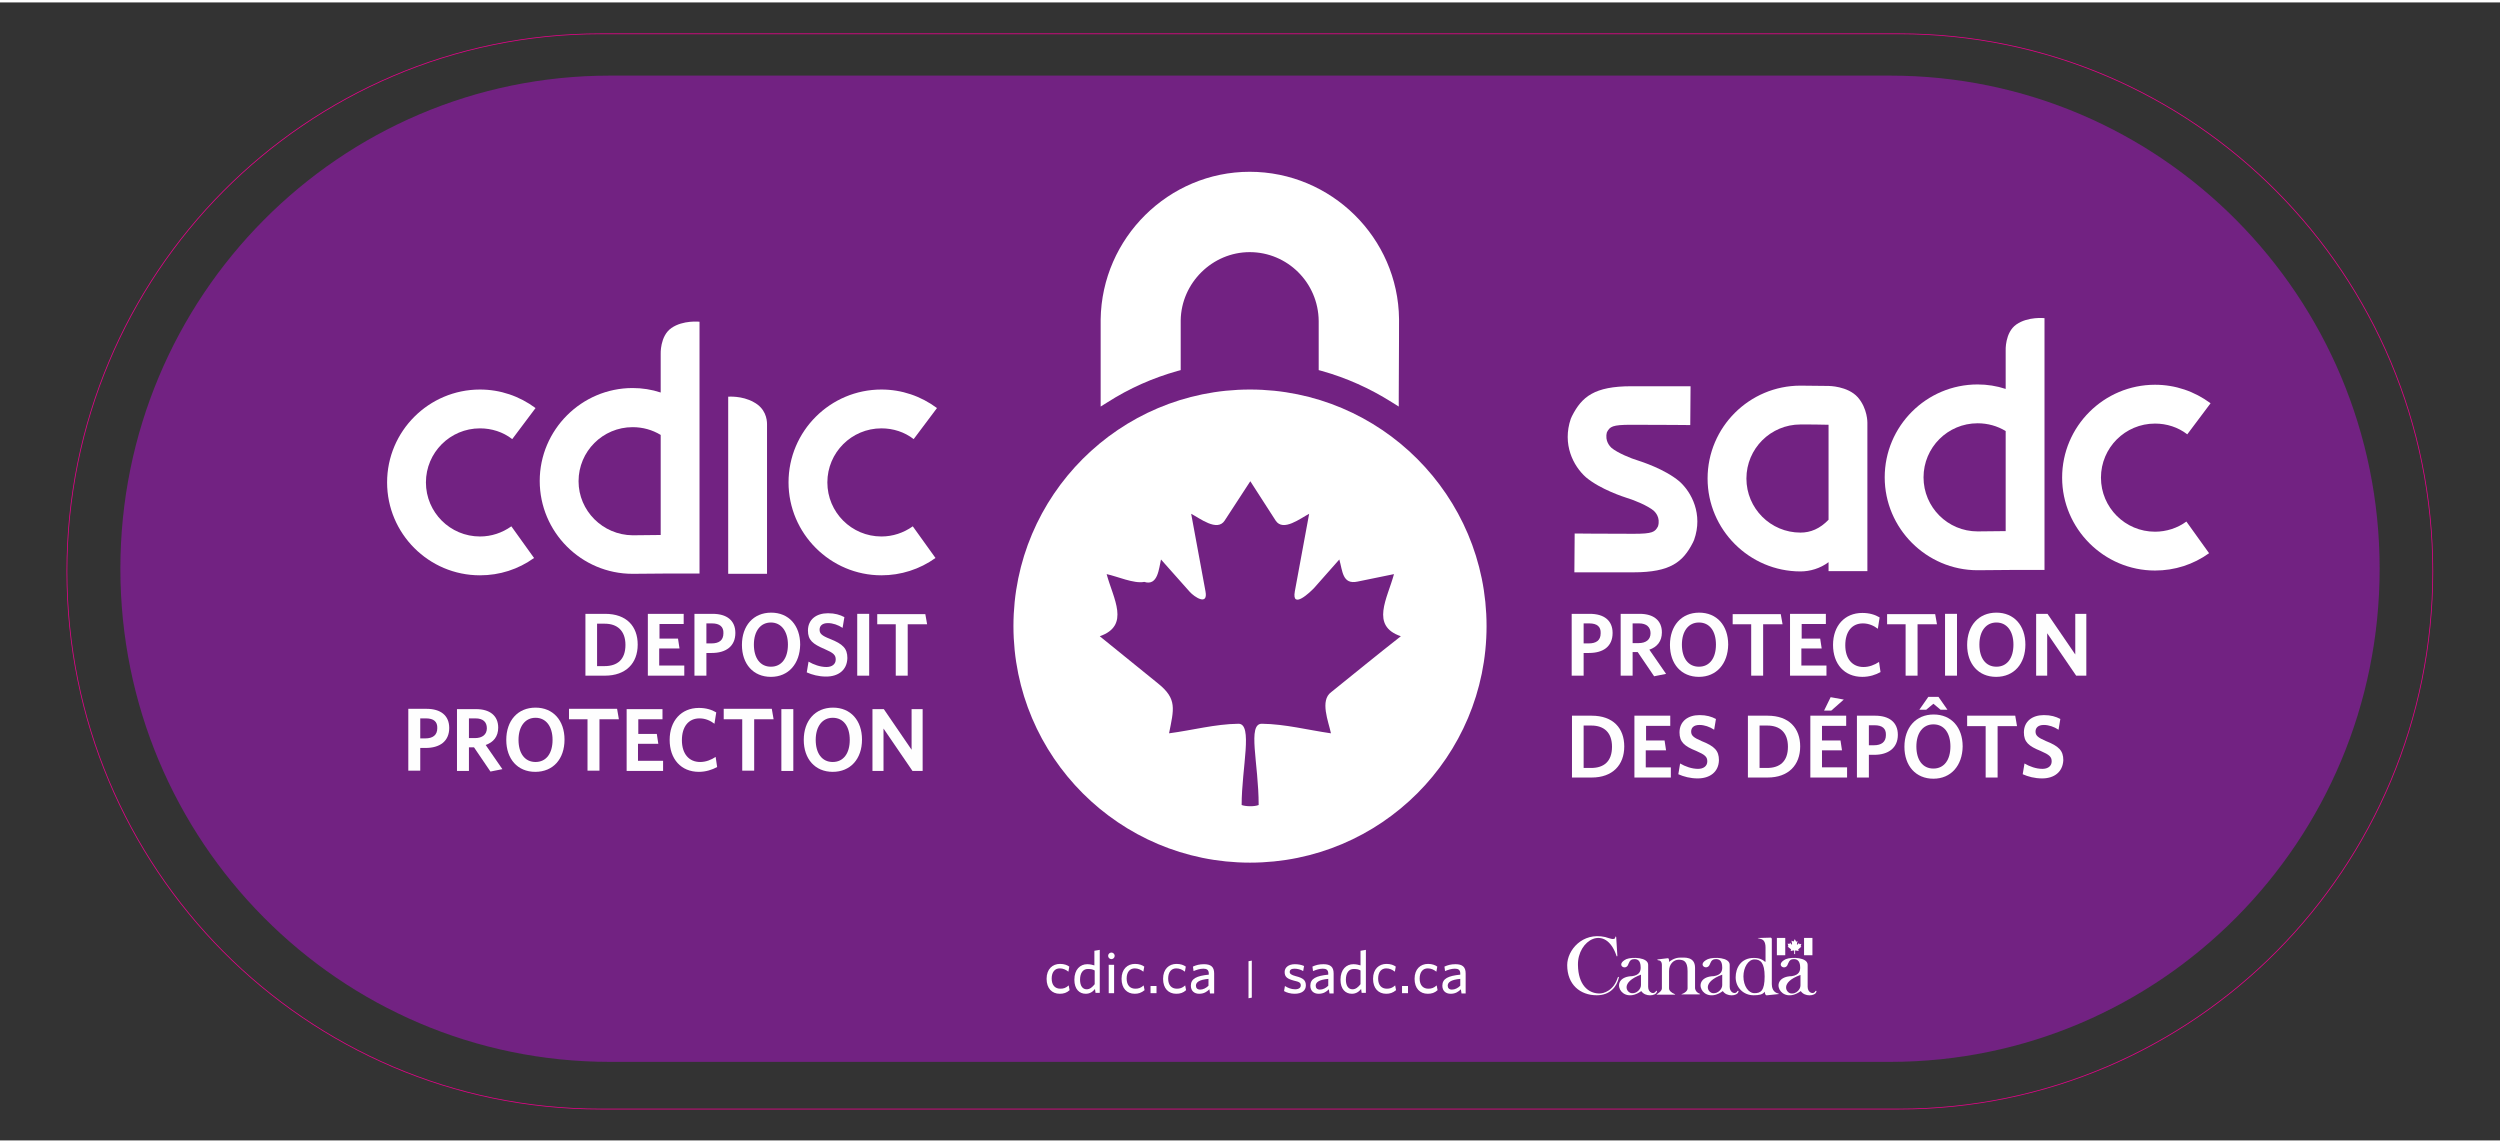 <?xml version="1.0" encoding="utf-8"?>
<!-- Generator: Adobe Illustrator 22.0.1, SVG Export Plug-In . SVG Version: 6.00 Build 0)  -->
<svg version="1.1" xmlns="http://www.w3.org/2000/svg" xmlns:xlink="http://www.w3.org/1999/xlink" x="0px" y="0px" width="70"
	 height="32" viewBox="0 0 837 381" style="enable-background:new 0 0 837 381;" xml:space="preserve">
<rect x="0" y="0" width="837" height="381" fill="#333333" stroke="none"/>
<style type="text/css">
	.st0{fill:#722282;}
	.st1{fill:#FFFFFF;}
	.st2{fill:#FEFEFE;}
	.st3{fill:none;stroke:#EC008C;stroke-width:0.25;stroke-miterlimit:10;}
</style>
<g id="Layer_1">
</g>
<g id="DIE">
	<g>
		<path class="st0" d="M204.2,354.7c-90.5,0-163.9-73.9-163.9-165.1l0,0c0-91.2,73.4-165.1,163.9-165.1h428.6
			c90.5,0,163.9,73.9,163.9,165.1l0,0c0,91.2-73.4,165.1-163.9,165.1H204.2z"/>
		<g>
			<path class="st1" d="M160.7,142.6c3.9,0,7.7,1.2,10.8,3.6l7.8-10.4c-5.4-4-11.8-6.2-18.6-6.2c-17.1,0-31.1,13.9-31.1,31.1
				c0,17.1,13.9,31.1,31.1,31.1c6.6,0,12.8-2,18.1-5.8l-7.6-10.6c-3.1,2.2-6.7,3.4-10.5,3.4c-10,0-18.1-8.1-18.1-18.1
				C142.6,150.7,150.7,142.6,160.7,142.6z"/>
			<path class="st1" d="M295.1,178.8c-10,0-18.1-8.1-18.1-18.1c0-10,8.1-18.1,18.1-18.1c3.9,0,7.7,1.2,10.8,3.6l7.8-10.4
				c-5.4-4-11.8-6.2-18.6-6.2c-17.1,0-31.1,13.9-31.1,31.1c0,17.1,14,31.1,31.1,31.1c6.5,0,12.8-2,18.1-5.8l-7.6-10.6
				C302.5,177.6,298.9,178.8,295.1,178.8z"/>
			<path class="st1" d="M243.8,191.3h13c0,0,0-48.4,0-50.1s-0.5-5.3-4.5-7.4c-3.9-2.2-8.5-1.8-8.5-1.8V191.3z"/>
			<path class="st1" d="M221.2,130.6c-3-1-6.2-1.5-9.4-1.5c-17.1,0-31.1,14-31.1,31.1c0,17.1,13.9,31.1,31.1,31.1
				c3.6,0,8.9-0.1,12-0.1h10.4v-84.3c0,0-5.5-0.6-9.4,2.1c-3.9,2.7-3.6,8.8-3.6,8.8V130.6z M193.7,160.3c0-10,8.1-18.1,18.1-18.1
				c3.4,0,6.6,0.9,9.4,2.6v33.5c-3,0-6.7,0.1-9.4,0.1C201.8,178.3,193.7,170.2,193.7,160.3z"/>
		</g>
		<path class="st1" d="M562.2,160.3c-4.9-4.1-12.8-6.6-13.7-6.9l0,0c-2.4-0.7-7-2.6-9-4.3c-0.4-0.4-2.3-2.2-1.5-5.2
			c1-1.9,1.8-2.5,8.1-2.5c10.7,0,19.8,0.1,19.8,0.1l0.1-13c0,0-9.1,0-19.8,0c-12.4,0-16.6,3.5-19.9,10l-0.4,0.9
			c-2.9,8.5,0.8,15.8,5.1,19.6c4.9,4.1,12.8,6.6,13.7,6.9l0,0c2.4,0.7,7,2.6,9,4.3c0.4,0.4,2.3,2.2,1.4,5.2c-1,1.9-1.8,2.5-8.1,2.5
			c-10.7,0-19.8-0.1-19.8-0.1l-0.1,13c0,0,9.1,0,19.8,0c12.4,0,16.6-3.5,19.9-10l0.4-0.9C570.2,171.4,566.4,164,562.2,160.3z"/>
		<path class="st1" d="M671.5,129.4c-3-1-6.2-1.5-9.4-1.5c-17.2,0-31.1,14-31.1,31.1c0,17.1,14,31.1,31.1,31.1c3.6,0,8.9-0.1,12-0.1
			h10.4v-84.3c0,0-5.5-0.6-9.4,2.1c-3.9,2.7-3.6,8.8-3.6,8.8V129.4z M644,159c0-10,8.1-18.1,18.1-18.1c3.4,0,6.6,0.9,9.4,2.6v33.5
			c-2.9,0-6.7,0.1-9.4,0.1C652.1,177.1,644,169,644,159z"/>
		<path class="st1" d="M602.8,128.3c-17.1,0-31.1,13.9-31.1,31.1c0,17.1,14,31.1,31.1,31.1c3.2,0,6.6-1,9.4-3.1v3h13v-49.7
			c0,0,0.1-4.7-3.2-8.5c-3.4-3.8-9.8-3.8-9.8-3.8S605.6,128.3,602.8,128.3z M602.8,177.5c-10,0-18.1-8.1-18.1-18.1
			c0-10,8.1-18.1,18.1-18.1c2.8,0,6.5,0,9.4,0.1v31.8C609.3,176.2,606.2,177.5,602.8,177.5z"/>
		<path class="st1" d="M721.5,177.2c-10,0-18.1-8.1-18.1-18.1c0-10,8.1-18.1,18.1-18.1c3.9,0,7.7,1.2,10.8,3.6l7.8-10.4
			c-5.4-4-11.8-6.2-18.6-6.2c-17.1,0-31.1,13.9-31.1,31.1c0,17.1,14,31.1,31.1,31.1c6.6,0,12.8-2,18.1-5.8l-7.6-10.6
			C729,176,725.3,177.2,721.5,177.2z"/>
		<g>
			<path class="st2" d="M532,217.8h-1.8v7.6h-4v-20.7h6.1c4.7,0,7.6,2.2,7.6,6.4C539.9,215.6,536.8,217.8,532,217.8z M532.1,207.9
				h-1.9v6.7h1.7c2.5,0,4-1,4-3.4C536,209,534.7,207.9,532.1,207.9z"/>
			<path class="st2" d="M553.8,225.6l-5.5-8.1h-1.7v7.9h-4v-20.7h6.4c4.6,0,7.4,2.2,7.4,6.2c0,3-1.6,4.9-4.2,5.8l5.6,8.1
				L553.8,225.6z M548.8,207.9h-2.2v6.6h2c2.5,0,4-1.2,4-3.3C552.6,209.1,551.2,207.9,548.8,207.9z"/>
			<path class="st2" d="M568.8,225.8c-5.9,0-9.7-4.3-9.7-10.7c0-6.4,3.8-10.8,9.8-10.8c5.9,0,9.7,4.3,9.7,10.7
				C578.5,221.4,574.7,225.8,568.8,225.8z M568.8,207.6c-3.5,0-5.7,2.9-5.7,7.4s2.1,7.4,5.7,7.4c3.6,0,5.7-2.9,5.7-7.4
				S572.4,207.6,568.8,207.6z"/>
			<path class="st2" d="M590.3,208.2v17.2h-4v-17.2h-6.2v-3.4h16.1l0.6,3.4H590.3z"/>
			<path class="st2" d="M599.3,225.4v-20.7h12v3.4h-8.1v4.9h6.2l0.5,3.3h-6.8v5.7h8.4v3.4H599.3z"/>
			<path class="st2" d="M623.5,225.8c-6,0-9.8-4.3-9.8-10.7s3.9-10.7,9.8-10.7c2.4,0,4.3,0.6,5.8,1.5l-0.6,3.8c-1.3-1-3-1.8-5-1.8
				c-3.7,0-5.9,2.8-5.9,7.3c0,4.6,2.4,7.3,6.1,7.3c1.9,0,3.7-0.7,5.2-1.7l0.5,3.4C628,225.1,625.9,225.8,623.5,225.8z"/>
			<path class="st2" d="M642,208.2v17.2h-4v-17.2h-6.2v-3.4h16.1l0.6,3.4H642z"/>
			<path class="st2" d="M651.2,225.4v-20.7h4v20.7H651.2z"/>
			<path class="st2" d="M668.3,225.8c-5.9,0-9.7-4.3-9.7-10.7c0-6.4,3.8-10.8,9.8-10.8c5.9,0,9.7,4.3,9.7,10.7
				C678.1,221.4,674.3,225.8,668.3,225.8z M668.4,207.6c-3.5,0-5.7,2.9-5.7,7.4s2.1,7.4,5.7,7.4c3.6,0,5.7-2.9,5.7-7.4
				S671.9,207.6,668.4,207.6z"/>
			<path class="st2" d="M695.1,225.4l-9.7-14.2v14.2h-3.7v-20.7h3.8l9.3,13.6v-13.6h3.7v20.7H695.1z"/>
			<path class="st2" d="M532.9,259.5h-6.6v-20.7h6.6c7.2,0,10.9,4.2,10.9,10.3C543.8,255.3,539.9,259.5,532.9,259.5z M532.8,242.1
				h-2.6v14.2h2.5c4.3,0,7-2.2,7-7.1C539.7,244.4,537,242.1,532.8,242.1z"/>
			<path class="st2" d="M547.2,259.5v-20.7h12v3.4h-8.1v4.9h6.2l0.5,3.3h-6.8v5.7h8.4v3.4H547.2z"/>
			<path class="st2" d="M568.4,259.8c-2.5,0-4.7-0.6-6.5-1.4l0.6-3.6c1.7,1,3.9,1.8,6,1.8c1.8,0,3.1-0.9,3.1-2.5
				c0-1.5-0.7-2.2-3.7-3.5c-4-1.6-5.6-3-5.6-6.2c0-3.7,2.8-5.8,6.7-5.8c2.3,0,4,0.5,5.5,1.3l-0.6,3.6c-1.5-1-3.3-1.6-4.9-1.6
				c-2,0-2.8,1-2.8,2.2c0,1.3,0.7,2,3.5,3.2c4.3,1.7,5.8,3.2,5.8,6.4C575.4,257.7,572.4,259.8,568.4,259.8z"/>
			<path class="st2" d="M591.8,259.5h-6.6v-20.7h6.6c7.2,0,10.9,4.2,10.9,10.3C602.7,255.3,598.8,259.5,591.8,259.5z M591.7,242.1
				h-2.6v14.2h2.5c4.3,0,7-2.2,7-7.1C598.6,244.4,595.9,242.1,591.7,242.1z"/>
			<path class="st2" d="M606.1,259.5v-20.7h12v3.4H610v4.9h6.2l0.5,3.3H610v5.7h8.4v3.4H606.1z M613.1,237.1h-2.4l2.2-4.5l4.4,0.8
				L613.1,237.1z"/>
			<path class="st2" d="M627.5,251.9h-1.8v7.6h-4v-20.7h6.1c4.7,0,7.6,2.2,7.6,6.4C635.4,249.6,632.2,251.9,627.5,251.9z M627.6,242
				h-1.9v6.7h1.7c2.5,0,4-1.1,4-3.4C631.5,243.1,630.2,242,627.6,242z"/>
			<path class="st2" d="M647.3,259.9c-5.9,0-9.7-4.3-9.7-10.7c0-6.4,3.8-10.8,9.8-10.8c5.9,0,9.7,4.3,9.7,10.7
				C657,255.5,653.2,259.9,647.3,259.9z M647.3,241.7c-3.5,0-5.7,2.9-5.7,7.4c0,4.5,2.1,7.4,5.7,7.4c3.6,0,5.7-2.9,5.7-7.4
				C653,244.6,650.9,241.7,647.3,241.7z M649.7,236.8l-2.4-2l-2.4,2h-2.3l3-4.3h3.4l3,4.3H649.7z"/>
			<path class="st2" d="M668.8,242.3v17.2h-4v-17.2h-6.2v-3.5h16.1l0.6,3.5H668.8z"/>
			<path class="st2" d="M683.7,259.8c-2.5,0-4.7-0.6-6.5-1.4l0.6-3.6c1.7,1,3.9,1.8,6,1.8c1.8,0,3.1-0.9,3.1-2.5
				c0-1.5-0.7-2.2-3.7-3.5c-4-1.6-5.6-3-5.6-6.2c0-3.7,2.8-5.8,6.7-5.8c2.3,0,4,0.5,5.5,1.3l-0.6,3.6c-1.5-1-3.3-1.6-4.9-1.6
				c-2,0-2.8,1-2.8,2.2c0,1.3,0.7,2,3.5,3.2c4.3,1.7,5.8,3.2,5.8,6.4C690.6,257.7,687.7,259.8,683.7,259.8z"/>
		</g>
		<g>
			<path class="st2" d="M202.5,225.4H196v-20.7h6.6c7.2,0,10.9,4.2,10.9,10.3C213.5,221.2,209.6,225.4,202.5,225.4z M202.5,208h-2.6
				v14.2h2.5c4.3,0,7-2.2,7-7.1C209.4,210.3,206.6,208,202.5,208z"/>
			<path class="st2" d="M216.9,225.4v-20.7h12v3.4h-8.1v4.9h6.2l0.5,3.3h-6.8v5.7h8.4v3.4H216.9z"/>
			<path class="st2" d="M238.3,217.8h-1.8v7.6h-4v-20.7h6.1c4.7,0,7.6,2.2,7.6,6.4C246.2,215.6,243,217.8,238.3,217.8z M238.4,207.9
				h-1.9v6.7h1.7c2.5,0,4-1,4-3.4C242.3,209,240.9,207.9,238.4,207.9z"/>
			<path class="st2" d="M258.1,225.8c-5.9,0-9.7-4.3-9.7-10.7c0-6.4,3.8-10.8,9.8-10.8c5.9,0,9.7,4.3,9.7,10.7
				C267.8,221.4,264,225.8,258.1,225.8z M258.1,207.6c-3.5,0-5.7,2.9-5.7,7.4c0,4.5,2.1,7.4,5.7,7.4c3.6,0,5.7-2.9,5.7-7.4
				C263.8,210.6,261.6,207.6,258.1,207.6z"/>
			<path class="st2" d="M276.6,225.7c-2.5,0-4.7-0.6-6.5-1.4l0.6-3.6c1.7,1,3.9,1.8,6,1.8c1.8,0,3.1-0.9,3.1-2.5
				c0-1.5-0.7-2.2-3.7-3.5c-4-1.7-5.6-3-5.6-6.2c0-3.7,2.8-5.8,6.7-5.8c2.3,0,4,0.5,5.5,1.3l-0.6,3.6c-1.5-1-3.3-1.6-4.9-1.6
				c-2,0-2.8,1-2.8,2.2c0,1.3,0.7,2,3.5,3.1c4.3,1.7,5.8,3.2,5.8,6.4C283.6,223.6,280.6,225.7,276.6,225.7z"/>
			<path class="st2" d="M287,225.4v-20.7h4v20.7H287z"/>
			<path class="st2" d="M303.9,208.2v17.2h-4v-17.2h-6.2v-3.4h16.1l0.6,3.4H303.9z"/>
			<path class="st2" d="M142.5,249.6h-1.8v7.6h-4v-20.7h6.1c4.7,0,7.6,2.2,7.6,6.4C150.4,247.4,147.2,249.6,142.5,249.6z
				 M142.6,239.7h-1.9v6.7h1.7c2.5,0,4-1.1,4-3.4C146.5,240.8,145.2,239.7,142.6,239.7z"/>
			<path class="st2" d="M164.2,257.5l-5.5-8.1H157v7.9h-4v-20.7h6.4c4.6,0,7.4,2.2,7.4,6.2c0,3-1.6,4.9-4.2,5.8l5.6,8.1L164.2,257.5
				z M159.2,239.7H157v6.6h2c2.5,0,4-1.2,4-3.3C163,240.9,161.7,239.7,159.2,239.7z"/>
			<path class="st2" d="M179.2,257.6c-5.9,0-9.7-4.3-9.7-10.7c0-6.4,3.8-10.8,9.8-10.8c5.9,0,9.7,4.3,9.7,10.7
				C189,253.3,185.2,257.6,179.2,257.6z M179.3,239.5c-3.5,0-5.7,2.9-5.7,7.4c0,4.5,2.1,7.4,5.7,7.4c3.6,0,5.7-2.9,5.7-7.4
				C185,242.4,182.8,239.5,179.3,239.5z"/>
			<path class="st2" d="M200.7,240v17.2h-4V240h-6.2v-3.5h16.1l0.6,3.5H200.7z"/>
			<path class="st2" d="M209.8,257.3v-20.7h12v3.4h-8.1v4.9h6.2l0.5,3.3h-6.8v5.7h8.4v3.4H209.8z"/>
			<path class="st2" d="M234,257.6c-6,0-9.8-4.3-9.8-10.7c0-6.4,3.9-10.7,9.8-10.7c2.4,0,4.3,0.6,5.8,1.5l-0.6,3.8
				c-1.3-1-3-1.8-5-1.8c-3.7,0-5.9,2.8-5.9,7.3c0,4.6,2.4,7.3,6.1,7.3c1.9,0,3.7-0.7,5.2-1.7l0.5,3.4
				C238.4,256.9,236.3,257.6,234,257.6z"/>
			<path class="st2" d="M252.5,240v17.2h-4V240h-6.2v-3.5h16.1l0.6,3.5H252.5z"/>
			<path class="st2" d="M261.6,257.3v-20.7h4v20.7H261.6z"/>
			<path class="st2" d="M278.8,257.6c-5.9,0-9.7-4.3-9.7-10.7c0-6.4,3.8-10.8,9.8-10.8c5.9,0,9.7,4.3,9.7,10.7
				C288.6,253.3,284.7,257.6,278.8,257.6z M278.8,239.5c-3.5,0-5.7,2.9-5.7,7.4c0,4.5,2.1,7.4,5.7,7.4c3.6,0,5.7-2.9,5.7-7.4
				C284.5,242.4,282.4,239.5,278.8,239.5z"/>
			<path class="st2" d="M305.5,257.3l-9.7-14.2v14.2h-3.7v-20.7h3.8l9.3,13.6v-13.6h3.7v20.7H305.5z"/>
		</g>
		<g>
			<path class="st1" d="M468.4,106c-0.3-27.2-22.7-49.3-50-49.3c-27.1,0-49.5,22.1-49.9,49.4l0,29.2l2.4-1.5
				c7.2-4.6,15.1-8.1,23.3-10.4l1.1-0.3l0-16.7c0.2-12.5,10.6-22.8,23.1-22.8c12.6,0,23,10.2,23.1,23.1c0,1.1,0,5,0,9.5l0,6.9
				l1.1,0.3c8.2,2.3,16,5.8,23.3,10.4l2.4,1.5v-2.9C468.4,115,468.4,107.9,468.4,106z"/>
			<path class="st1" d="M418.5,129.6c-43.7,0-79.2,35.5-79.2,79.2c0,43.7,35.5,79.2,79.2,79.2c43.8,0,79.2-35.5,79.2-79.2
				C497.7,165.1,462.2,129.6,418.5,129.6z M445.7,230.9c-3.9,2.8-0.9,9.9-0.1,13.8c-7.7-1.1-15.3-3.1-23.1-3.2
				c-5-0.1-1.1,13.2-1.1,27.2c-1.4,0.6-4.5,0.5-5.7,0c0-12.4,3.9-27.3-1.1-27.2c-7.8,0.1-15.5,2.2-23.2,3.2
				c1.6-8.1,2.8-11.5-3.7-16.7c-6.5-5.3-13-10.5-19.5-15.8c10.3-3.6,4.5-12.6,2.3-20.8c3.4,0.7,9.2,3.3,12.6,2.6
				c4.6,1.5,4.9-4.6,5.6-7.5c3.2,3.6,6.4,7.2,9.6,10.8c1.6,1.8,6.2,4.8,5.3-0.1c-1.6-8.7-3.2-17.4-4.8-26c2.9,1.5,8.7,6.1,11.2,2.3
				c2.9-4.4,5.7-8.8,8.6-13.2c2.8,4.4,5.7,8.8,8.5,13.2c2.5,3.8,8.3-0.8,11.2-2.3c-1.6,8.7-3.2,17.4-4.8,26
				c-1.1,6.2,5.2,0.2,6.5-1.2c2.8-3.2,5.6-6.3,8.4-9.5c1.1,3.8,1,8.5,6.1,7.4c4.1-0.8,8.1-1.7,12.2-2.5c-2.2,8.2-8,17.3,2.3,20.8
				C461.1,218.4,453.4,224.7,445.7,230.9z"/>
		</g>
		<g>
			<path class="st1" d="M354.8,331.9c-2.6,0-4.4-1.8-4.4-5c0-3.3,2-5,4.5-5c1.4,0,2.4,0.4,3.1,0.9l-0.3,1.7
				c-0.9-0.7-1.8-1.1-2.9-1.1c-1.6,0-2.7,1.2-2.7,3.4c0,2.3,1.2,3.4,2.9,3.4c1,0,1.8-0.2,2.8-1.1l0.3,1.6
				C357.1,331.6,356.1,331.9,354.8,331.9z"/>
			<path class="st1" d="M366.8,331.7l-0.2-1.4c-0.7,0.9-1.7,1.6-3.1,1.6c-2.1,0-3.8-1.5-3.8-4.7c0-3.5,2-5.2,4.3-5.2
				c0.9,0,1.8,0.2,2.4,0.4v-4.9l1.8-0.3v14.4H366.8z M366.5,324.1c-0.7-0.4-1.3-0.5-2.3-0.5c-1.5,0-2.6,1.2-2.6,3.6
				c0,2.1,0.9,3.2,2.2,3.2c1.1,0,1.9-0.7,2.7-1.7V324.1z"/>
			<path class="st1" d="M372.1,320.3c-0.6,0-1.1-0.5-1.1-1.1c0-0.6,0.5-1.1,1.1-1.1c0.6,0,1.1,0.5,1.1,1.1
				C373.2,319.8,372.7,320.3,372.1,320.3z M371.2,331.7v-9.5h1.8v9.5H371.2z"/>
			<path class="st1" d="M379.9,331.9c-2.6,0-4.4-1.8-4.4-5c0-3.3,2-5,4.5-5c1.4,0,2.4,0.4,3.1,0.9l-0.3,1.7
				c-0.9-0.7-1.8-1.1-2.9-1.1c-1.6,0-2.7,1.2-2.7,3.4c0,2.3,1.2,3.4,2.9,3.4c1,0,1.8-0.2,2.8-1.1l0.3,1.6
				C382.1,331.6,381.1,331.9,379.9,331.9z"/>
			<path class="st1" d="M385.2,331.7v-2.4h2v2.4H385.2z"/>
			<path class="st1" d="M393.8,331.9c-2.6,0-4.4-1.8-4.4-5c0-3.3,2-5,4.5-5c1.4,0,2.4,0.4,3.1,0.9l-0.3,1.7
				c-0.9-0.7-1.8-1.1-2.9-1.1c-1.6,0-2.7,1.2-2.7,3.4c0,2.3,1.2,3.4,2.9,3.4c1,0,1.8-0.2,2.8-1.1l0.3,1.6
				C396.1,331.6,395.1,331.9,393.8,331.9z"/>
			<path class="st1" d="M405.1,331.7l-0.2-1.3c-0.8,0.8-1.8,1.5-3.4,1.5c-1.7,0-2.8-1-2.8-2.7c0-2.4,2-3.3,6-3.7v-0.4
				c0-1.2-0.7-1.6-1.8-1.6c-1.2,0-2.3,0.4-3.3,0.8l-0.2-1.5c1.1-0.5,2.2-0.8,3.7-0.8c2.3,0,3.4,0.9,3.4,3.1v6.7H405.1z M404.7,326.9
				c-3.5,0.3-4.3,1.3-4.3,2.3c0,0.8,0.5,1.3,1.4,1.3c1,0,2-0.5,2.8-1.3V326.9z"/>
			<path class="st1" d="M418,333.4V321l1.1-0.2v12.4L418,333.4z"/>
			<path class="st1" d="M433.4,331.9c-1.3,0-2.7-0.4-3.5-0.9l0.3-1.7c0.9,0.6,2.1,1.1,3.4,1.1c1.2,0,1.9-0.5,1.9-1.3
				c0-0.9-0.5-1.2-2.3-1.6c-2.2-0.6-3.1-1.2-3.1-2.9c0-1.5,1.3-2.6,3.4-2.6c1.2,0,2.2,0.2,3.1,0.6l-0.3,1.7
				c-0.8-0.5-1.9-0.8-2.9-0.8c-1.1,0-1.6,0.4-1.6,1.1c0,0.6,0.5,1,2,1.4c2.4,0.6,3.4,1.3,3.4,3.1
				C437.2,330.8,435.9,331.9,433.4,331.9z"/>
			<path class="st1" d="M445.1,331.7l-0.2-1.3c-0.8,0.8-1.8,1.5-3.4,1.5c-1.7,0-2.8-1-2.8-2.7c0-2.4,2-3.3,6-3.7v-0.4
				c0-1.2-0.7-1.6-1.8-1.6c-1.2,0-2.3,0.4-3.3,0.8l-0.2-1.5c1.1-0.5,2.2-0.8,3.7-0.8c2.3,0,3.4,0.9,3.4,3.1v6.7H445.1z M444.8,326.9
				c-3.5,0.3-4.3,1.3-4.3,2.3c0,0.8,0.5,1.3,1.4,1.3c1,0,2-0.5,2.8-1.3V326.9z"/>
			<path class="st1" d="M455.9,331.7l-0.2-1.4c-0.7,0.9-1.7,1.6-3.1,1.6c-2.1,0-3.8-1.5-3.8-4.7c0-3.5,2-5.2,4.3-5.2
				c0.9,0,1.8,0.2,2.4,0.4v-4.9l1.8-0.3v14.4H455.9z M455.5,324.1c-0.7-0.4-1.3-0.5-2.3-0.5c-1.5,0-2.6,1.2-2.6,3.6
				c0,2.1,0.9,3.2,2.2,3.2c1.1,0,1.9-0.7,2.7-1.7V324.1z"/>
			<path class="st1" d="M464.1,331.9c-2.6,0-4.4-1.8-4.4-5c0-3.3,2-5,4.5-5c1.4,0,2.4,0.4,3.1,0.9l-0.3,1.7
				c-0.9-0.7-1.8-1.1-2.9-1.1c-1.6,0-2.7,1.2-2.7,3.4c0,2.3,1.2,3.4,2.9,3.4c1,0,1.8-0.2,2.8-1.1l0.3,1.6
				C466.3,331.6,465.3,331.9,464.1,331.9z"/>
			<path class="st1" d="M469.4,331.7v-2.4h2v2.4H469.4z"/>
			<path class="st1" d="M478,331.9c-2.6,0-4.4-1.8-4.4-5c0-3.3,2-5,4.5-5c1.4,0,2.4,0.4,3.1,0.9l-0.3,1.7c-0.9-0.7-1.8-1.1-2.9-1.1
				c-1.6,0-2.7,1.2-2.7,3.4c0,2.3,1.2,3.4,2.9,3.4c1,0,1.8-0.2,2.8-1.1l0.3,1.6C480.3,331.6,479.3,331.9,478,331.9z"/>
			<path class="st1" d="M489.3,331.7l-0.2-1.3c-0.8,0.8-1.8,1.5-3.4,1.5c-1.7,0-2.8-1-2.8-2.7c0-2.4,2-3.3,6-3.7v-0.4
				c0-1.2-0.7-1.6-1.8-1.6c-1.2,0-2.3,0.4-3.3,0.8l-0.2-1.5c1.1-0.5,2.2-0.8,3.7-0.8c2.3,0,3.4,0.9,3.4,3.1v6.7H489.3z M489,326.9
				c-3.5,0.3-4.3,1.3-4.3,2.3c0,0.8,0.5,1.3,1.4,1.3c1,0,2-0.5,2.8-1.3V326.9z"/>
		</g>
		<g>
			<g>
				<path class="st1" d="M541.5,319.3l-0.4-6.4c-0.1-0.2-0.3-0.2-0.3,0c0,1.4-2.5,0.2-3.4,0c-7.6-1.7-12.7,4.4-12.7,9.4l0,0
					c0,6.5,4.3,10.1,9.9,10.1c4.4,0,6.7-2.8,7.4-5.9c0.1-0.4-0.3-0.3-0.4,0c-1.3,4.3-4.7,5.4-6.3,5.3c-3.6-0.1-6.9-2.9-7-9.5
					c-0.2-8.4,9.3-13.9,12.9-3.1C541.2,319.4,541.4,319.4,541.5,319.3z"/>
			</g>
			<path class="st1" d="M544.5,320.3c2-0.8,7.3-0.6,7.3,1.9v7.4c0,2,2,2.7,2.6,1.4c0.2-0.2,0.5-0.1,0.3,0.3
				c-0.4,1.4-3.9,1.7-5.2-0.3c-6.8,5-11.2-4.8-3-5c2.6-0.4,2.8-1.9,2.8-2.9c0-2.6-1.3-2.8-2.1-2.8c-0.9,0-1.5,0.3-2,1.6
				C544.5,324.5,540.6,322.2,544.5,320.3z M546.3,331.7c1.6,0.2,3.1-1.3,3.1-2.7v-3.5C542.4,328.1,544.6,331.6,546.3,331.7z"/>
			<g>
				<path class="st1" d="M558.3,320l-3.3,0.4c-0.2,0.1-0.2,0.2,0.2,0.3c0.7,0,1.2,0.5,1.2,1.6v7.8c0,0.9-1.3,1.7-1.6,1.9
					c-0.6,0.3,0.3,0.2,0.3,0.2h5.4c0.2,0,0.7,0.1,0-0.3c-0.8-0.3-1.7-1-1.7-1.8c0-0.8,0-5.8,0-5.8c0-2.4,1.6-3.8,3.2-3.8
					c1.6,0,3,0.4,3,3.8v5.8c0,0.9-1.1,1.6-1.7,1.8c-0.4,0.1-0.5,0.2-0.2,0.2h5.8c0.3,0,0.4-0.1,0.2-0.2c-1.4-0.5-1.6-1.6-1.6-1.9
					v-6.8c0-3.9-3.7-3.4-5.1-3.4c-1.6,0-3.4,1.1-3.6,1.5C558.8,320.1,558.7,320,558.3,320z"/>
			</g>
			<path class="st1" d="M590.8,331.2c-0.6,1-2,1.2-3.7,1.2c-3.3,0-6-2.5-6-6c0-3.1,1.7-6.5,6.1-6.5c4,0,3.9,2.7,3.9,0.4v-3.9
				c0-2-0.8-2.6-1.4-2.8c-0.9-0.3-2.1-0.4-0.2-0.4l3.5-0.1c-0.2,0.1,0.2,0.1,0.2,0.4v15.2c0,1.1,0.4,2.7,2.1,3.1
				c0.2,0,0.3,0.1,0.2,0.2l-3.8,0.4C591.2,332.5,591,332.3,590.8,331.2 M587.4,331.7c2.1,0,3.4-0.8,3.4-5.6c0-4.6-1.4-5.7-3.4-5.7
				c-2.1,0-3.7,2.7-3.7,5.7C583.7,329.3,585.4,331.7,587.4,331.7z"/>
			<path class="st1" d="M571.8,320.3c2-0.8,7.3-0.6,7.3,1.9v7.4c0,2,2,2.7,2.6,1.4c0.2-0.2,0.5-0.1,0.3,0.3
				c-0.4,1.4-3.9,1.7-5.2-0.3c-6.8,5-11.2-4.8-3-5c2.6-0.4,2.8-1.9,2.8-2.9c0-2.6-1.3-2.8-2.1-2.8c-0.9,0-1.5,0.3-2,1.6
				C571.7,324.5,567.8,322.1,571.8,320.3z M573.5,331.7c1.6,0.2,3.1-1.3,3.1-2.7v-3.5C569.6,328.1,571.8,331.6,573.5,331.7z"/>
			<path class="st1" d="M597.9,320.3c2-0.8,7.3-0.6,7.3,1.9v7.4c0,2,2,2.7,2.6,1.4c0.2-0.2,0.5-0.1,0.3,0.3
				c-0.4,1.4-3.9,1.7-5.2-0.3c-6.8,5-11.2-4.8-3-5c2.6-0.4,2.8-1.9,2.8-2.9c0-2.5-1.3-2.8-2.1-2.8c-0.9,0-1.5,0.3-2,1.6
				C597.9,324.5,594,322.2,597.9,320.3z M599.7,331.8c1.6,0.2,3.1-1.3,3.1-2.7v-3.5C595.8,328.1,598,331.7,599.7,331.8z"/>
			<g>
				<g>
					<rect x="594.9" y="313.2" class="st1" width="2.8" height="5.8"/>
				</g>
				<g>
					<rect x="604" y="313.2" class="st1" width="2.8" height="5.8"/>
				</g>
				<g>
					<path class="st1" d="M600.5,314.4l0.4-0.8l0.4,0.8c0.1,0.1,0.1,0.1,0.2,0l0.3-0.2l-0.2,1.1c0,0.2,0.1,0.3,0.2,0.1l0.5-0.5
						l0.1,0.3c0,0.1,0.1,0.1,0.2,0.1l0.5-0.1l-0.2,0.6l0,0c0,0.1-0.1,0.2,0,0.2l0.2,0.1l-1,0.9c-0.1,0.1-0.1,0.1,0,0.3l0.1,0.3
						l-1-0.2c-0.1,0-0.2,0-0.2,0.1l0,1.1h-0.3l0-1.1c0-0.1-0.1-0.1-0.3-0.1l-0.9,0.2l0.1-0.3c0-0.1,0.1-0.2,0-0.3l-1.1-0.9l0.2-0.1
						c0.1,0,0.1-0.1,0-0.2l-0.2-0.7l0.5,0.1c0.1,0,0.2,0,0.2-0.1l0.1-0.3l0.5,0.6c0.1,0.1,0.2,0,0.2-0.1l-0.2-1.2l0.4,0.2
						C600.4,314.4,600.5,314.4,600.5,314.4"/>
				</g>
			</g>
		</g>
		<path class="st3" d="M201.1,370.5c-98.7,0-178.7-80.6-178.7-180l0,0c0-99.4,80-180,178.7-180h434.7c98.7,0,178.7,80.6,178.7,180
			l0,0c0,99.4-80,180-178.7,180H201.1z"/>
	</g>
</g>
</svg>
